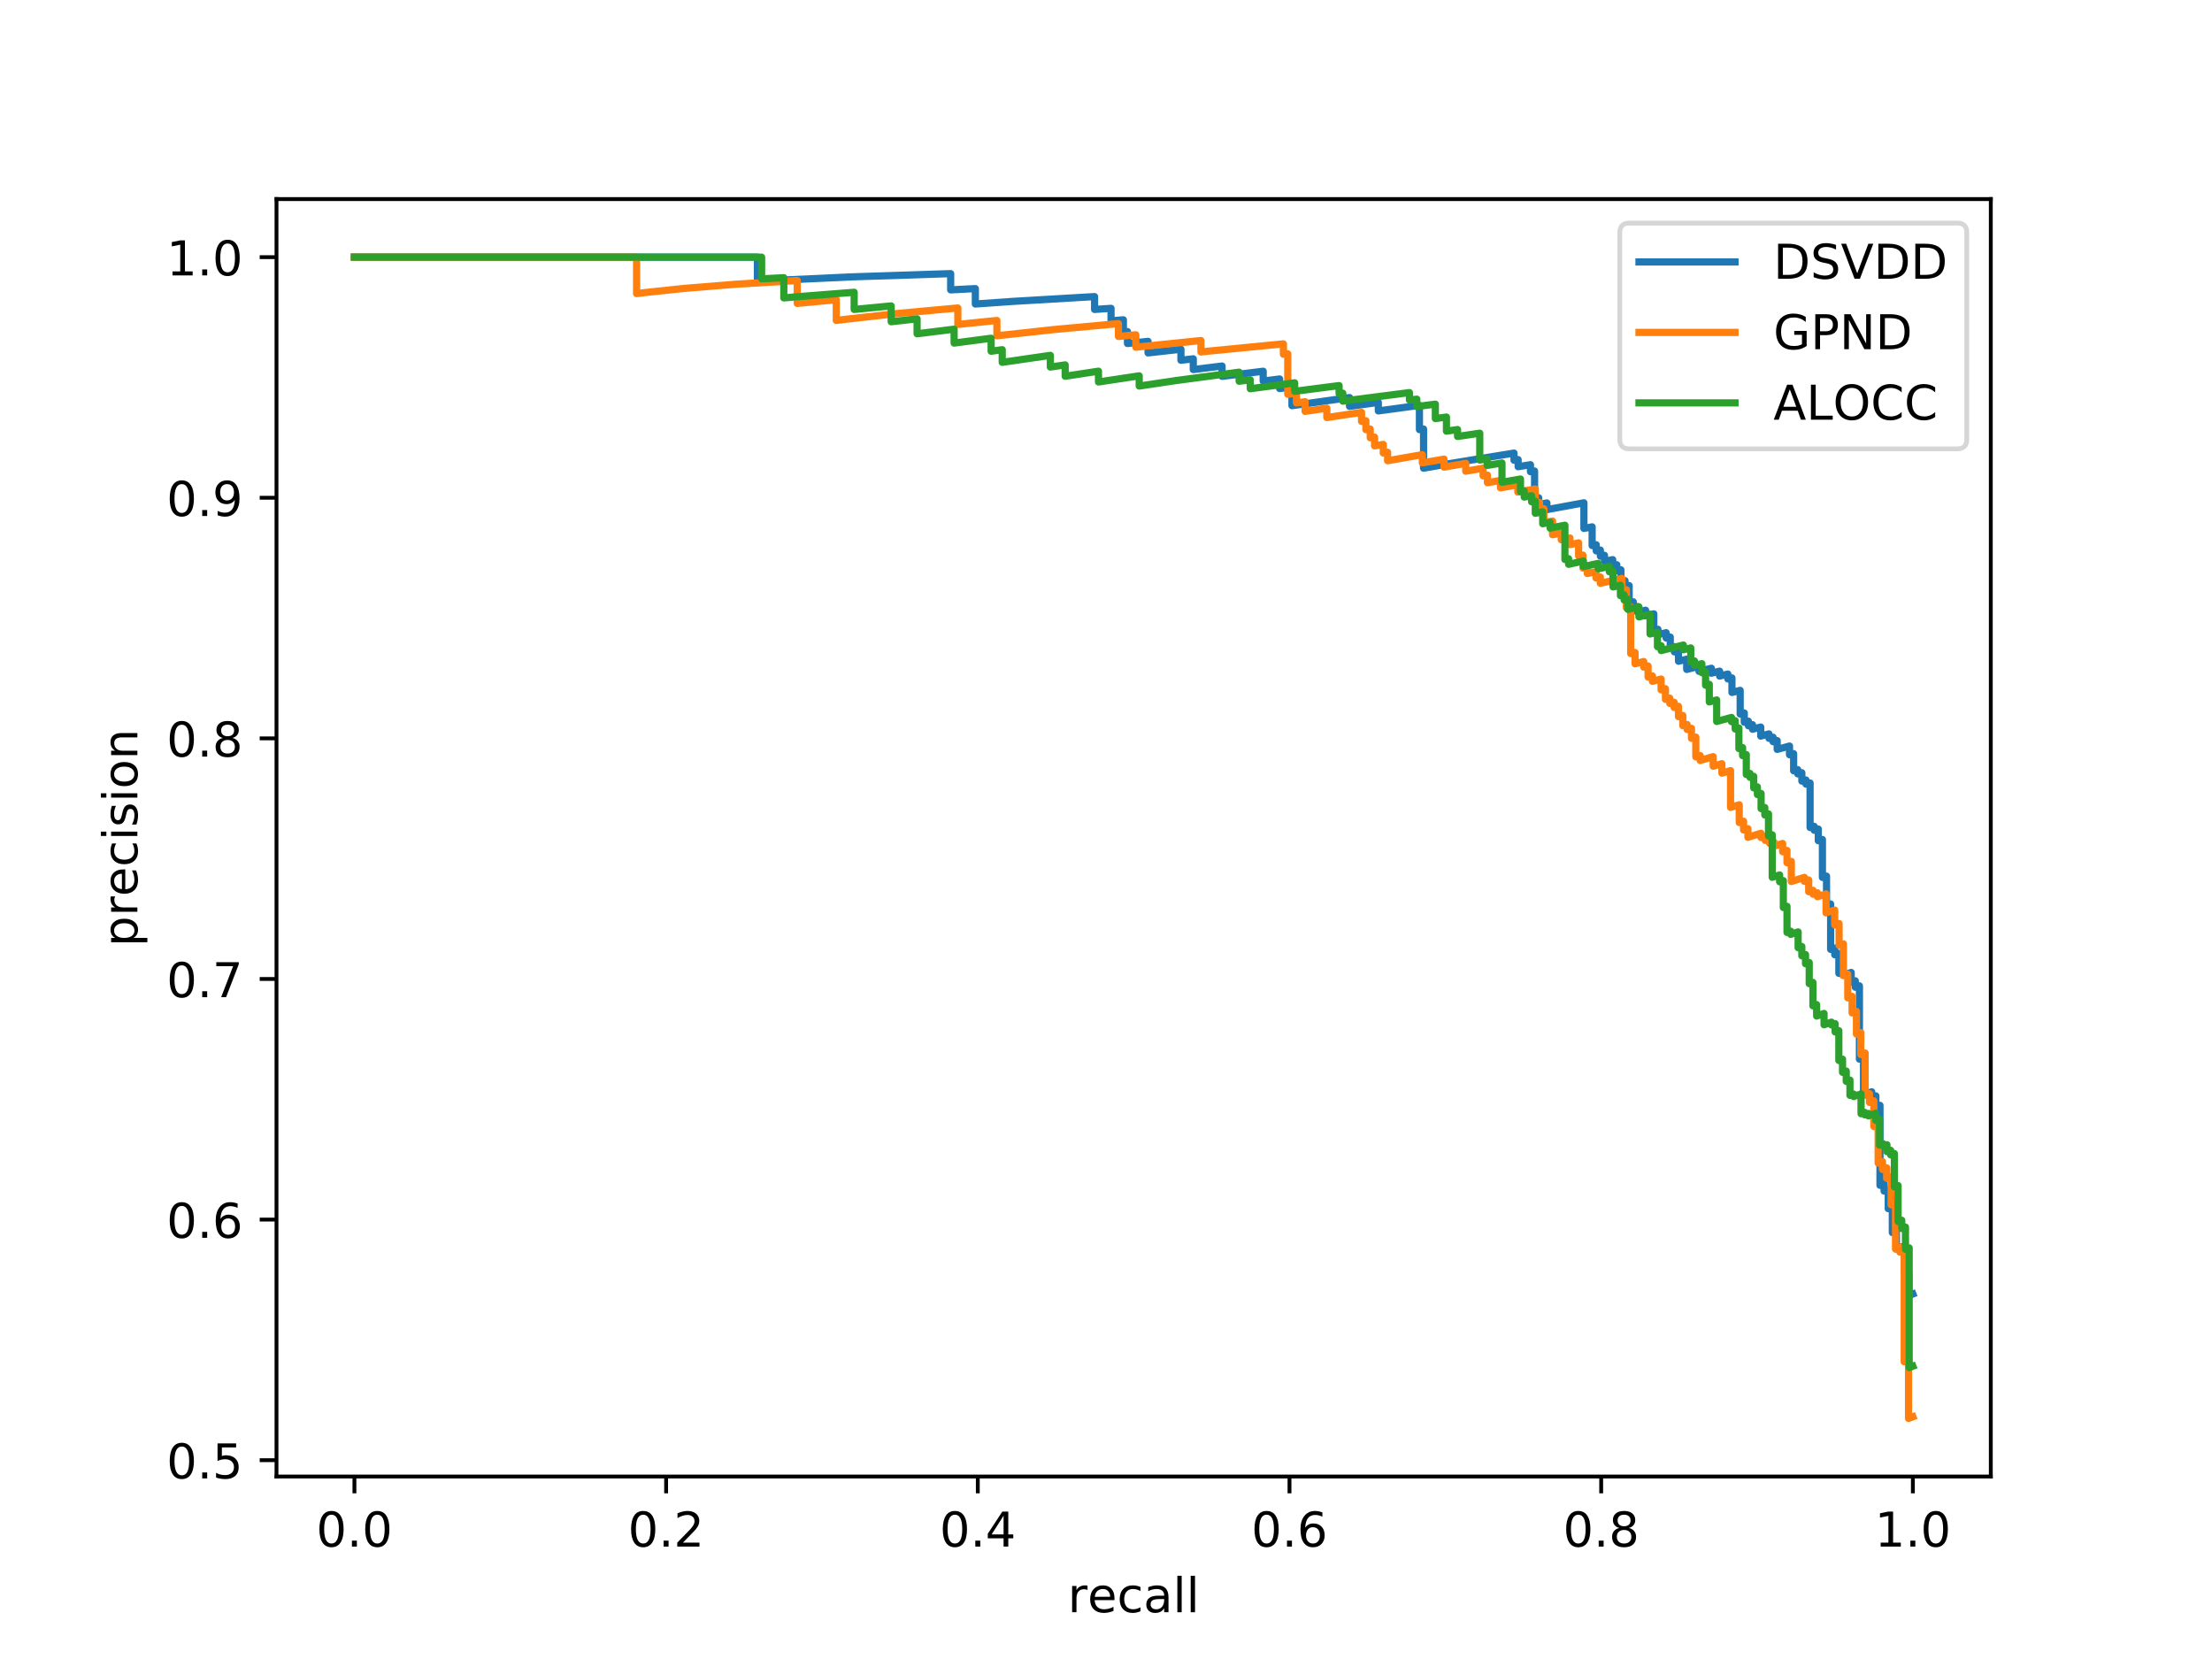 <?xml version="1.0" encoding="utf-8" standalone="no"?>
<!DOCTYPE svg PUBLIC "-//W3C//DTD SVG 1.1//EN"
  "http://www.w3.org/Graphics/SVG/1.1/DTD/svg11.dtd">
<!-- Created with matplotlib (http://matplotlib.org/) -->
<svg height="345.6pt" version="1.1" viewBox="0 0 460.8 345.6" width="460.8pt" xmlns="http://www.w3.org/2000/svg" xmlns:xlink="http://www.w3.org/1999/xlink">
 <defs>
  <style type="text/css">
*{stroke-linecap:butt;stroke-linejoin:round;}
  </style>
 </defs>
 <g id="figure_1">
  <g id="patch_1">
   <path d="M 0 345.6 
L 460.8 345.6 
L 460.8 0 
L 0 0 
z
" style="fill:#ffffff;"/>
  </g>
  <g id="axes_1">
   <g id="patch_2">
    <path d="M 57.6 307.584 
L 414.72 307.584 
L 414.72 41.472 
L 57.6 41.472 
z
" style="fill:#ffffff;"/>
   </g>
   <g id="matplotlib.axis_1">
    <g id="xtick_1">
     <g id="line2d_1">
      <defs>
       <path d="M 0 0 
L 0 3.5 
" id="m840fdf2d9c" style="stroke:#000000;stroke-width:0.8;"/>
      </defs>
      <g>
       <use style="stroke:#000000;stroke-width:0.8;" x="73.833" xlink:href="#m840fdf2d9c" y="307.584"/>
      </g>
     </g>
     <g id="text_1">
      <!-- 0.0 -->
      <defs>
       <path d="M 31.781 66.406 
Q 24.172 66.406 20.328 58.906 
Q 16.5 51.422 16.5 36.375 
Q 16.5 21.391 20.328 13.891 
Q 24.172 6.391 31.781 6.391 
Q 39.453 6.391 43.281 13.891 
Q 47.125 21.391 47.125 36.375 
Q 47.125 51.422 43.281 58.906 
Q 39.453 66.406 31.781 66.406 
z
M 31.781 74.219 
Q 44.047 74.219 50.516 64.516 
Q 56.984 54.828 56.984 36.375 
Q 56.984 17.969 50.516 8.266 
Q 44.047 -1.422 31.781 -1.422 
Q 19.531 -1.422 13.062 8.266 
Q 6.594 17.969 6.594 36.375 
Q 6.594 54.828 13.062 64.516 
Q 19.531 74.219 31.781 74.219 
z
" id="DejaVuSans-30"/>
       <path d="M 10.688 12.406 
L 21 12.406 
L 21 0 
L 10.688 0 
z
" id="DejaVuSans-2e"/>
      </defs>
      <g transform="translate(65.881 322.182)scale(0.1 -0.1)">
       <use xlink:href="#DejaVuSans-30"/>
       <use x="63.623" xlink:href="#DejaVuSans-2e"/>
       <use x="95.41" xlink:href="#DejaVuSans-30"/>
      </g>
     </g>
    </g>
    <g id="xtick_2">
     <g id="line2d_2">
      <g>
       <use style="stroke:#000000;stroke-width:0.8;" x="138.764" xlink:href="#m840fdf2d9c" y="307.584"/>
      </g>
     </g>
     <g id="text_2">
      <!-- 0.2 -->
      <defs>
       <path d="M 19.188 8.297 
L 53.609 8.297 
L 53.609 0 
L 7.328 0 
L 7.328 8.297 
Q 12.938 14.109 22.625 23.891 
Q 32.328 33.688 34.812 36.531 
Q 39.547 41.844 41.422 45.531 
Q 43.312 49.219 43.312 52.781 
Q 43.312 58.594 39.234 62.25 
Q 35.156 65.922 28.609 65.922 
Q 23.969 65.922 18.812 64.312 
Q 13.672 62.703 7.812 59.422 
L 7.812 69.391 
Q 13.766 71.781 18.938 73 
Q 24.125 74.219 28.422 74.219 
Q 39.75 74.219 46.484 68.547 
Q 53.219 62.891 53.219 53.422 
Q 53.219 48.922 51.531 44.891 
Q 49.859 40.875 45.406 35.406 
Q 44.188 33.984 37.641 27.219 
Q 31.109 20.453 19.188 8.297 
z
" id="DejaVuSans-32"/>
      </defs>
      <g transform="translate(130.812 322.182)scale(0.1 -0.1)">
       <use xlink:href="#DejaVuSans-30"/>
       <use x="63.623" xlink:href="#DejaVuSans-2e"/>
       <use x="95.41" xlink:href="#DejaVuSans-32"/>
      </g>
     </g>
    </g>
    <g id="xtick_3">
     <g id="line2d_3">
      <g>
       <use style="stroke:#000000;stroke-width:0.8;" x="203.695" xlink:href="#m840fdf2d9c" y="307.584"/>
      </g>
     </g>
     <g id="text_3">
      <!-- 0.4 -->
      <defs>
       <path d="M 37.797 64.312 
L 12.891 25.391 
L 37.797 25.391 
z
M 35.203 72.906 
L 47.609 72.906 
L 47.609 25.391 
L 58.016 25.391 
L 58.016 17.188 
L 47.609 17.188 
L 47.609 0 
L 37.797 0 
L 37.797 17.188 
L 4.891 17.188 
L 4.891 26.703 
z
" id="DejaVuSans-34"/>
      </defs>
      <g transform="translate(195.743 322.182)scale(0.1 -0.1)">
       <use xlink:href="#DejaVuSans-30"/>
       <use x="63.623" xlink:href="#DejaVuSans-2e"/>
       <use x="95.41" xlink:href="#DejaVuSans-34"/>
      </g>
     </g>
    </g>
    <g id="xtick_4">
     <g id="line2d_4">
      <g>
       <use style="stroke:#000000;stroke-width:0.8;" x="268.625" xlink:href="#m840fdf2d9c" y="307.584"/>
      </g>
     </g>
     <g id="text_4">
      <!-- 0.6 -->
      <defs>
       <path d="M 33.016 40.375 
Q 26.375 40.375 22.484 35.828 
Q 18.609 31.297 18.609 23.391 
Q 18.609 15.531 22.484 10.953 
Q 26.375 6.391 33.016 6.391 
Q 39.656 6.391 43.531 10.953 
Q 47.406 15.531 47.406 23.391 
Q 47.406 31.297 43.531 35.828 
Q 39.656 40.375 33.016 40.375 
z
M 52.594 71.297 
L 52.594 62.312 
Q 48.875 64.062 45.094 64.984 
Q 41.312 65.922 37.594 65.922 
Q 27.828 65.922 22.672 59.328 
Q 17.531 52.734 16.797 39.406 
Q 19.672 43.656 24.016 45.922 
Q 28.375 48.188 33.594 48.188 
Q 44.578 48.188 50.953 41.516 
Q 57.328 34.859 57.328 23.391 
Q 57.328 12.156 50.688 5.359 
Q 44.047 -1.422 33.016 -1.422 
Q 20.359 -1.422 13.672 8.266 
Q 6.984 17.969 6.984 36.375 
Q 6.984 53.656 15.188 63.938 
Q 23.391 74.219 37.203 74.219 
Q 40.922 74.219 44.703 73.484 
Q 48.484 72.75 52.594 71.297 
z
" id="DejaVuSans-36"/>
      </defs>
      <g transform="translate(260.674 322.182)scale(0.1 -0.1)">
       <use xlink:href="#DejaVuSans-30"/>
       <use x="63.623" xlink:href="#DejaVuSans-2e"/>
       <use x="95.41" xlink:href="#DejaVuSans-36"/>
      </g>
     </g>
    </g>
    <g id="xtick_5">
     <g id="line2d_5">
      <g>
       <use style="stroke:#000000;stroke-width:0.8;" x="333.556" xlink:href="#m840fdf2d9c" y="307.584"/>
      </g>
     </g>
     <g id="text_5">
      <!-- 0.8 -->
      <defs>
       <path d="M 31.781 34.625 
Q 24.75 34.625 20.719 30.859 
Q 16.703 27.094 16.703 20.516 
Q 16.703 13.922 20.719 10.156 
Q 24.75 6.391 31.781 6.391 
Q 38.812 6.391 42.859 10.172 
Q 46.922 13.969 46.922 20.516 
Q 46.922 27.094 42.891 30.859 
Q 38.875 34.625 31.781 34.625 
z
M 21.922 38.812 
Q 15.578 40.375 12.031 44.719 
Q 8.5 49.078 8.5 55.328 
Q 8.5 64.062 14.719 69.141 
Q 20.953 74.219 31.781 74.219 
Q 42.672 74.219 48.875 69.141 
Q 55.078 64.062 55.078 55.328 
Q 55.078 49.078 51.531 44.719 
Q 48 40.375 41.703 38.812 
Q 48.828 37.156 52.797 32.312 
Q 56.781 27.484 56.781 20.516 
Q 56.781 9.906 50.312 4.234 
Q 43.844 -1.422 31.781 -1.422 
Q 19.734 -1.422 13.25 4.234 
Q 6.781 9.906 6.781 20.516 
Q 6.781 27.484 10.781 32.312 
Q 14.797 37.156 21.922 38.812 
z
M 18.312 54.391 
Q 18.312 48.734 21.844 45.562 
Q 25.391 42.391 31.781 42.391 
Q 38.141 42.391 41.719 45.562 
Q 45.312 48.734 45.312 54.391 
Q 45.312 60.062 41.719 63.234 
Q 38.141 66.406 31.781 66.406 
Q 25.391 66.406 21.844 63.234 
Q 18.312 60.062 18.312 54.391 
z
" id="DejaVuSans-38"/>
      </defs>
      <g transform="translate(325.605 322.182)scale(0.1 -0.1)">
       <use xlink:href="#DejaVuSans-30"/>
       <use x="63.623" xlink:href="#DejaVuSans-2e"/>
       <use x="95.41" xlink:href="#DejaVuSans-38"/>
      </g>
     </g>
    </g>
    <g id="xtick_6">
     <g id="line2d_6">
      <g>
       <use style="stroke:#000000;stroke-width:0.8;" x="398.487" xlink:href="#m840fdf2d9c" y="307.584"/>
      </g>
     </g>
     <g id="text_6">
      <!-- 1.0 -->
      <defs>
       <path d="M 12.406 8.297 
L 28.516 8.297 
L 28.516 63.922 
L 10.984 60.406 
L 10.984 69.391 
L 28.422 72.906 
L 38.281 72.906 
L 38.281 8.297 
L 54.391 8.297 
L 54.391 0 
L 12.406 0 
z
" id="DejaVuSans-31"/>
      </defs>
      <g transform="translate(390.536 322.182)scale(0.1 -0.1)">
       <use xlink:href="#DejaVuSans-31"/>
       <use x="63.623" xlink:href="#DejaVuSans-2e"/>
       <use x="95.41" xlink:href="#DejaVuSans-30"/>
      </g>
     </g>
    </g>
    <g id="text_7">
     <!-- recall -->
     <defs>
      <path d="M 41.109 46.297 
Q 39.594 47.172 37.812 47.578 
Q 36.031 48 33.891 48 
Q 26.266 48 22.188 43.047 
Q 18.109 38.094 18.109 28.812 
L 18.109 0 
L 9.078 0 
L 9.078 54.688 
L 18.109 54.688 
L 18.109 46.188 
Q 20.953 51.172 25.484 53.578 
Q 30.031 56 36.531 56 
Q 37.453 56 38.578 55.875 
Q 39.703 55.766 41.062 55.516 
z
" id="DejaVuSans-72"/>
      <path d="M 56.203 29.594 
L 56.203 25.203 
L 14.891 25.203 
Q 15.484 15.922 20.484 11.062 
Q 25.484 6.203 34.422 6.203 
Q 39.594 6.203 44.453 7.469 
Q 49.312 8.734 54.109 11.281 
L 54.109 2.781 
Q 49.266 0.734 44.188 -0.344 
Q 39.109 -1.422 33.891 -1.422 
Q 20.797 -1.422 13.156 6.188 
Q 5.516 13.812 5.516 26.812 
Q 5.516 40.234 12.766 48.109 
Q 20.016 56 32.328 56 
Q 43.359 56 49.781 48.891 
Q 56.203 41.797 56.203 29.594 
z
M 47.219 32.234 
Q 47.125 39.594 43.094 43.984 
Q 39.062 48.391 32.422 48.391 
Q 24.906 48.391 20.391 44.141 
Q 15.875 39.891 15.188 32.172 
z
" id="DejaVuSans-65"/>
      <path d="M 48.781 52.594 
L 48.781 44.188 
Q 44.969 46.297 41.141 47.344 
Q 37.312 48.391 33.406 48.391 
Q 24.656 48.391 19.812 42.844 
Q 14.984 37.312 14.984 27.297 
Q 14.984 17.281 19.812 11.734 
Q 24.656 6.203 33.406 6.203 
Q 37.312 6.203 41.141 7.25 
Q 44.969 8.297 48.781 10.406 
L 48.781 2.094 
Q 45.016 0.344 40.984 -0.531 
Q 36.969 -1.422 32.422 -1.422 
Q 20.062 -1.422 12.781 6.344 
Q 5.516 14.109 5.516 27.297 
Q 5.516 40.672 12.859 48.328 
Q 20.219 56 33.016 56 
Q 37.156 56 41.109 55.141 
Q 45.062 54.297 48.781 52.594 
z
" id="DejaVuSans-63"/>
      <path d="M 34.281 27.484 
Q 23.391 27.484 19.188 25 
Q 14.984 22.516 14.984 16.5 
Q 14.984 11.719 18.141 8.906 
Q 21.297 6.109 26.703 6.109 
Q 34.188 6.109 38.703 11.406 
Q 43.219 16.703 43.219 25.484 
L 43.219 27.484 
z
M 52.203 31.203 
L 52.203 0 
L 43.219 0 
L 43.219 8.297 
Q 40.141 3.328 35.547 0.953 
Q 30.953 -1.422 24.312 -1.422 
Q 15.922 -1.422 10.953 3.297 
Q 6 8.016 6 15.922 
Q 6 25.141 12.172 29.828 
Q 18.359 34.516 30.609 34.516 
L 43.219 34.516 
L 43.219 35.406 
Q 43.219 41.609 39.141 45 
Q 35.062 48.391 27.688 48.391 
Q 23 48.391 18.547 47.266 
Q 14.109 46.141 10.016 43.891 
L 10.016 52.203 
Q 14.938 54.109 19.578 55.047 
Q 24.219 56 28.609 56 
Q 40.484 56 46.344 49.844 
Q 52.203 43.703 52.203 31.203 
z
" id="DejaVuSans-61"/>
      <path d="M 9.422 75.984 
L 18.406 75.984 
L 18.406 0 
L 9.422 0 
z
" id="DejaVuSans-6c"/>
     </defs>
     <g transform="translate(222.438 335.861)scale(0.1 -0.1)">
      <use xlink:href="#DejaVuSans-72"/>
      <use x="41.082" xlink:href="#DejaVuSans-65"/>
      <use x="102.605" xlink:href="#DejaVuSans-63"/>
      <use x="157.586" xlink:href="#DejaVuSans-61"/>
      <use x="218.865" xlink:href="#DejaVuSans-6c"/>
      <use x="246.648" xlink:href="#DejaVuSans-6c"/>
     </g>
    </g>
   </g>
   <g id="matplotlib.axis_2">
    <g id="ytick_1">
     <g id="line2d_7">
      <defs>
       <path d="M 0 0 
L -3.5 0 
" id="m619a54e05e" style="stroke:#000000;stroke-width:0.8;"/>
      </defs>
      <g>
       <use style="stroke:#000000;stroke-width:0.8;" x="57.6" xlink:href="#m619a54e05e" y="304.18"/>
      </g>
     </g>
     <g id="text_8">
      <!-- 0.5 -->
      <defs>
       <path d="M 10.797 72.906 
L 49.516 72.906 
L 49.516 64.594 
L 19.828 64.594 
L 19.828 46.734 
Q 21.969 47.469 24.109 47.828 
Q 26.266 48.188 28.422 48.188 
Q 40.625 48.188 47.75 41.5 
Q 54.891 34.812 54.891 23.391 
Q 54.891 11.625 47.562 5.094 
Q 40.234 -1.422 26.906 -1.422 
Q 22.312 -1.422 17.547 -0.641 
Q 12.797 0.141 7.719 1.703 
L 7.719 11.625 
Q 12.109 9.234 16.797 8.062 
Q 21.484 6.891 26.703 6.891 
Q 35.156 6.891 40.078 11.328 
Q 45.016 15.766 45.016 23.391 
Q 45.016 31 40.078 35.438 
Q 35.156 39.891 26.703 39.891 
Q 22.75 39.891 18.812 39.016 
Q 14.891 38.141 10.797 36.281 
z
" id="DejaVuSans-35"/>
      </defs>
      <g transform="translate(34.697 307.979)scale(0.1 -0.1)">
       <use xlink:href="#DejaVuSans-30"/>
       <use x="63.623" xlink:href="#DejaVuSans-2e"/>
       <use x="95.41" xlink:href="#DejaVuSans-35"/>
      </g>
     </g>
    </g>
    <g id="ytick_2">
     <g id="line2d_8">
      <g>
       <use style="stroke:#000000;stroke-width:0.8;" x="57.6" xlink:href="#m619a54e05e" y="254.057"/>
      </g>
     </g>
     <g id="text_9">
      <!-- 0.6 -->
      <g transform="translate(34.697 257.857)scale(0.1 -0.1)">
       <use xlink:href="#DejaVuSans-30"/>
       <use x="63.623" xlink:href="#DejaVuSans-2e"/>
       <use x="95.41" xlink:href="#DejaVuSans-36"/>
      </g>
     </g>
    </g>
    <g id="ytick_3">
     <g id="line2d_9">
      <g>
       <use style="stroke:#000000;stroke-width:0.8;" x="57.6" xlink:href="#m619a54e05e" y="203.935"/>
      </g>
     </g>
     <g id="text_10">
      <!-- 0.7 -->
      <defs>
       <path d="M 8.203 72.906 
L 55.078 72.906 
L 55.078 68.703 
L 28.609 0 
L 18.312 0 
L 43.219 64.594 
L 8.203 64.594 
z
" id="DejaVuSans-37"/>
      </defs>
      <g transform="translate(34.697 207.734)scale(0.1 -0.1)">
       <use xlink:href="#DejaVuSans-30"/>
       <use x="63.623" xlink:href="#DejaVuSans-2e"/>
       <use x="95.41" xlink:href="#DejaVuSans-37"/>
      </g>
     </g>
    </g>
    <g id="ytick_4">
     <g id="line2d_10">
      <g>
       <use style="stroke:#000000;stroke-width:0.8;" x="57.6" xlink:href="#m619a54e05e" y="153.813"/>
      </g>
     </g>
     <g id="text_11">
      <!-- 0.8 -->
      <g transform="translate(34.697 157.612)scale(0.1 -0.1)">
       <use xlink:href="#DejaVuSans-30"/>
       <use x="63.623" xlink:href="#DejaVuSans-2e"/>
       <use x="95.41" xlink:href="#DejaVuSans-38"/>
      </g>
     </g>
    </g>
    <g id="ytick_5">
     <g id="line2d_11">
      <g>
       <use style="stroke:#000000;stroke-width:0.8;" x="57.6" xlink:href="#m619a54e05e" y="103.69"/>
      </g>
     </g>
     <g id="text_12">
      <!-- 0.9 -->
      <defs>
       <path d="M 10.984 1.516 
L 10.984 10.5 
Q 14.703 8.734 18.5 7.812 
Q 22.312 6.891 25.984 6.891 
Q 35.75 6.891 40.891 13.453 
Q 46.047 20.016 46.781 33.406 
Q 43.953 29.203 39.594 26.953 
Q 35.25 24.703 29.984 24.703 
Q 19.047 24.703 12.672 31.312 
Q 6.297 37.938 6.297 49.422 
Q 6.297 60.641 12.938 67.422 
Q 19.578 74.219 30.609 74.219 
Q 43.266 74.219 49.922 64.516 
Q 56.594 54.828 56.594 36.375 
Q 56.594 19.141 48.406 8.859 
Q 40.234 -1.422 26.422 -1.422 
Q 22.703 -1.422 18.891 -0.688 
Q 15.094 0.047 10.984 1.516 
z
M 30.609 32.422 
Q 37.25 32.422 41.125 36.953 
Q 45.016 41.5 45.016 49.422 
Q 45.016 57.281 41.125 61.844 
Q 37.25 66.406 30.609 66.406 
Q 23.969 66.406 20.094 61.844 
Q 16.219 57.281 16.219 49.422 
Q 16.219 41.5 20.094 36.953 
Q 23.969 32.422 30.609 32.422 
z
" id="DejaVuSans-39"/>
      </defs>
      <g transform="translate(34.697 107.49)scale(0.1 -0.1)">
       <use xlink:href="#DejaVuSans-30"/>
       <use x="63.623" xlink:href="#DejaVuSans-2e"/>
       <use x="95.41" xlink:href="#DejaVuSans-39"/>
      </g>
     </g>
    </g>
    <g id="ytick_6">
     <g id="line2d_12">
      <g>
       <use style="stroke:#000000;stroke-width:0.8;" x="57.6" xlink:href="#m619a54e05e" y="53.568"/>
      </g>
     </g>
     <g id="text_13">
      <!-- 1.0 -->
      <g transform="translate(34.697 57.367)scale(0.1 -0.1)">
       <use xlink:href="#DejaVuSans-31"/>
       <use x="63.623" xlink:href="#DejaVuSans-2e"/>
       <use x="95.41" xlink:href="#DejaVuSans-30"/>
      </g>
     </g>
    </g>
    <g id="text_14">
     <!-- precision -->
     <defs>
      <path d="M 18.109 8.203 
L 18.109 -20.797 
L 9.078 -20.797 
L 9.078 54.688 
L 18.109 54.688 
L 18.109 46.391 
Q 20.953 51.266 25.266 53.625 
Q 29.594 56 35.594 56 
Q 45.562 56 51.781 48.094 
Q 58.016 40.188 58.016 27.297 
Q 58.016 14.406 51.781 6.484 
Q 45.562 -1.422 35.594 -1.422 
Q 29.594 -1.422 25.266 0.953 
Q 20.953 3.328 18.109 8.203 
z
M 48.688 27.297 
Q 48.688 37.203 44.609 42.844 
Q 40.531 48.484 33.406 48.484 
Q 26.266 48.484 22.188 42.844 
Q 18.109 37.203 18.109 27.297 
Q 18.109 17.391 22.188 11.75 
Q 26.266 6.109 33.406 6.109 
Q 40.531 6.109 44.609 11.75 
Q 48.688 17.391 48.688 27.297 
z
" id="DejaVuSans-70"/>
      <path d="M 9.422 54.688 
L 18.406 54.688 
L 18.406 0 
L 9.422 0 
z
M 9.422 75.984 
L 18.406 75.984 
L 18.406 64.594 
L 9.422 64.594 
z
" id="DejaVuSans-69"/>
      <path d="M 44.281 53.078 
L 44.281 44.578 
Q 40.484 46.531 36.375 47.5 
Q 32.281 48.484 27.875 48.484 
Q 21.188 48.484 17.844 46.438 
Q 14.5 44.391 14.5 40.281 
Q 14.5 37.156 16.891 35.375 
Q 19.281 33.594 26.516 31.984 
L 29.594 31.297 
Q 39.156 29.25 43.188 25.516 
Q 47.219 21.781 47.219 15.094 
Q 47.219 7.469 41.188 3.016 
Q 35.156 -1.422 24.609 -1.422 
Q 20.219 -1.422 15.453 -0.562 
Q 10.688 0.297 5.422 2 
L 5.422 11.281 
Q 10.406 8.688 15.234 7.391 
Q 20.062 6.109 24.812 6.109 
Q 31.156 6.109 34.562 8.281 
Q 37.984 10.453 37.984 14.406 
Q 37.984 18.062 35.516 20.016 
Q 33.062 21.969 24.703 23.781 
L 21.578 24.516 
Q 13.234 26.266 9.516 29.906 
Q 5.812 33.547 5.812 39.891 
Q 5.812 47.609 11.281 51.797 
Q 16.75 56 26.812 56 
Q 31.781 56 36.172 55.266 
Q 40.578 54.547 44.281 53.078 
z
" id="DejaVuSans-73"/>
      <path d="M 30.609 48.391 
Q 23.391 48.391 19.188 42.75 
Q 14.984 37.109 14.984 27.297 
Q 14.984 17.484 19.156 11.844 
Q 23.344 6.203 30.609 6.203 
Q 37.797 6.203 41.984 11.859 
Q 46.188 17.531 46.188 27.297 
Q 46.188 37.016 41.984 42.703 
Q 37.797 48.391 30.609 48.391 
z
M 30.609 56 
Q 42.328 56 49.016 48.375 
Q 55.719 40.766 55.719 27.297 
Q 55.719 13.875 49.016 6.219 
Q 42.328 -1.422 30.609 -1.422 
Q 18.844 -1.422 12.172 6.219 
Q 5.516 13.875 5.516 27.297 
Q 5.516 40.766 12.172 48.375 
Q 18.844 56 30.609 56 
z
" id="DejaVuSans-6f"/>
      <path d="M 54.891 33.016 
L 54.891 0 
L 45.906 0 
L 45.906 32.719 
Q 45.906 40.484 42.875 44.328 
Q 39.844 48.188 33.797 48.188 
Q 26.516 48.188 22.312 43.547 
Q 18.109 38.922 18.109 30.906 
L 18.109 0 
L 9.078 0 
L 9.078 54.688 
L 18.109 54.688 
L 18.109 46.188 
Q 21.344 51.125 25.703 53.562 
Q 30.078 56 35.797 56 
Q 45.219 56 50.047 50.172 
Q 54.891 44.344 54.891 33.016 
z
" id="DejaVuSans-6e"/>
     </defs>
     <g transform="translate(28.617 197.193)rotate(-90)scale(0.1 -0.1)">
      <use xlink:href="#DejaVuSans-70"/>
      <use x="63.477" xlink:href="#DejaVuSans-72"/>
      <use x="104.559" xlink:href="#DejaVuSans-65"/>
      <use x="166.082" xlink:href="#DejaVuSans-63"/>
      <use x="221.062" xlink:href="#DejaVuSans-69"/>
      <use x="248.846" xlink:href="#DejaVuSans-73"/>
      <use x="300.945" xlink:href="#DejaVuSans-69"/>
      <use x="328.729" xlink:href="#DejaVuSans-6f"/>
      <use x="389.91" xlink:href="#DejaVuSans-6e"/>
     </g>
    </g>
   </g>
   <g id="line2d_13">
    <path clip-path="url(#p96edba9d3c)" d="M 398.487 269.561 
L 397.631 269.885 
L 397.631 265.094 
L 396.774 265.417 
L 396.774 259.54 
L 395.061 260.185 
L 395.061 256.444 
L 394.204 256.767 
L 394.204 251.462 
L 393.348 251.783 
L 393.348 247.802 
L 392.491 248.122 
L 392.491 246.601 
L 391.634 246.921 
L 391.634 230.265 
L 390.778 230.573 
L 390.778 228.29 
L 389.921 228.598 
L 389.921 227.444 
L 388.208 228.061 
L 388.208 220.339 
L 387.351 220.642 
L 387.351 205.367 
L 386.495 205.657 
L 386.495 204.319 
L 385.638 204.608 
L 385.638 202.58 
L 383.925 203.158 
L 383.925 202.475 
L 383.068 202.765 
L 383.068 198.607 
L 382.212 198.893 
L 382.212 197.484 
L 381.355 197.769 
L 381.355 188.316 
L 380.498 188.591 
L 380.498 182.513 
L 379.642 182.782 
L 379.642 174.883 
L 378.785 175.141 
L 378.785 172.702 
L 377.929 172.958 
L 377.929 172.137 
L 377.072 172.393 
L 377.072 163.107 
L 376.215 163.349 
L 376.215 162.481 
L 375.359 162.723 
L 375.359 160.973 
L 374.502 161.213 
L 374.502 160.331 
L 373.646 160.571 
L 373.646 156.995 
L 372.789 157.23 
L 372.789 155.415 
L 370.219 156.117 
L 370.219 154.276 
L 369.363 154.509 
L 369.363 153.58 
L 368.506 153.813 
L 368.506 152.878 
L 366.793 153.343 
L 366.793 151.454 
L 365.08 151.917 
L 365.08 150.962 
L 364.223 151.193 
L 364.223 150.233 
L 363.366 150.463 
L 363.366 148.524 
L 362.51 148.752 
L 362.51 143.813 
L 360.797 144.254 
L 360.797 141.22 
L 359.94 141.437 
L 359.94 140.414 
L 358.227 140.846 
L 358.227 139.813 
L 356.513 140.246 
L 356.513 139.204 
L 353.944 139.855 
L 353.944 138.801 
L 351.374 139.455 
L 351.374 137.32 
L 349.661 137.753 
L 349.661 135.586 
L 348.804 135.8 
L 348.804 134.706 
L 347.947 134.918 
L 347.947 132.709 
L 347.091 132.917 
L 347.091 131.801 
L 345.378 132.217 
L 345.378 131.091 
L 344.521 131.298 
L 344.521 127.873 
L 342.808 128.276 
L 342.808 127.117 
L 341.095 127.519 
L 341.095 126.348 
L 340.238 126.548 
L 340.238 125.369 
L 339.381 125.567 
L 339.381 121.98 
L 338.525 122.171 
L 338.525 120.959 
L 337.668 121.149 
L 337.668 118.699 
L 336.811 118.883 
L 336.811 117.645 
L 335.955 117.827 
L 335.955 116.579 
L 334.242 116.941 
L 334.242 115.679 
L 333.385 115.859 
L 333.385 114.587 
L 332.528 114.764 
L 332.528 113.481 
L 331.672 113.656 
L 331.672 109.752 
L 329.959 110.086 
L 329.959 104.744 
L 322.249 106.166 
L 322.249 104.777 
L 320.536 105.096 
L 320.536 103.69 
L 319.679 103.847 
L 319.679 98.121 
L 318.823 98.263 
L 318.823 96.805 
L 316.253 97.223 
L 316.253 95.742 
L 315.396 95.879 
L 315.396 94.384 
L 301.691 96.628 
L 296.551 97.535 
L 296.551 89.37 
L 295.694 89.498 
L 295.694 84.44 
L 287.128 85.601 
L 287.128 83.831 
L 281.132 84.652 
L 281.132 82.822 
L 269.139 84.508 
L 269.139 80.605 
L 266.57 80.946 
L 266.57 78.946 
L 263.143 79.382 
L 263.143 77.333 
L 254.577 78.403 
L 254.577 76.248 
L 248.581 76.99 
L 248.581 74.746 
L 246.011 75.049 
L 246.011 72.754 
L 239.158 73.517 
L 239.158 71.111 
L 234.875 71.561 
L 234.875 69.07 
L 234.018 69.15 
L 234.018 66.621 
L 231.449 66.828 
L 231.449 64.232 
L 228.022 64.464 
L 228.022 61.785 
L 210.89 62.793 
L 203.181 63.332 
L 203.181 60.12 
L 198.041 60.387 
L 198.041 57.001 
L 177.482 57.676 
L 162.063 58.387 
L 157.78 58.631 
L 157.78 53.568 
L 73.833 53.568 
L 73.833 53.568 
" style="fill:none;stroke:#1f77b4;stroke-linecap:square;stroke-width:1.5;"/>
   </g>
   <g id="line2d_14">
    <path clip-path="url(#p96edba9d3c)" d="M 398.487 295.139 
L 397.583 295.488 
L 397.583 283.327 
L 396.679 283.675 
L 396.679 260.488 
L 395.774 260.828 
L 395.774 259.857 
L 394.87 260.198 
L 394.87 250.63 
L 393.966 250.968 
L 393.966 245.135 
L 393.061 245.47 
L 393.061 243.292 
L 392.157 243.626 
L 392.157 241.971 
L 391.253 242.306 
L 391.253 234.337 
L 390.348 234.667 
L 390.348 229.322 
L 389.444 229.648 
L 389.444 227.825 
L 388.54 228.151 
L 388.54 219.357 
L 387.635 219.677 
L 387.635 215.095 
L 386.731 215.411 
L 386.731 210.698 
L 385.827 211.01 
L 385.827 207.558 
L 384.922 207.868 
L 384.922 202.912 
L 384.018 203.218 
L 384.018 196.626 
L 383.114 196.924 
L 383.114 192.385 
L 382.209 192.679 
L 382.209 189.584 
L 380.401 190.168 
L 380.401 186.213 
L 378.592 186.791 
L 378.592 185.987 
L 377.688 186.277 
L 377.688 185.469 
L 376.783 185.759 
L 376.783 183.309 
L 375.879 183.597 
L 375.879 182.772 
L 373.166 183.639 
L 373.166 179.441 
L 372.262 179.726 
L 372.262 177.157 
L 371.357 177.44 
L 371.357 175.705 
L 369.549 176.269 
L 369.549 175.393 
L 368.644 175.676 
L 368.644 174.794 
L 367.74 175.077 
L 367.74 174.19 
L 366.836 174.472 
L 366.836 173.579 
L 364.123 174.43 
L 364.123 172.623 
L 363.218 172.907 
L 363.218 171.08 
L 362.314 171.362 
L 362.314 167.648 
L 360.505 168.203 
L 360.505 160.529 
L 358.697 161.062 
L 358.697 159.089 
L 356.888 159.62 
L 356.888 157.619 
L 354.175 158.416 
L 354.175 157.402 
L 353.271 157.668 
L 353.271 153.553 
L 352.366 153.813 
L 352.366 151.719 
L 351.462 151.976 
L 351.462 150.918 
L 350.558 151.175 
L 350.558 149.039 
L 349.653 149.292 
L 349.653 147.13 
L 348.749 147.38 
L 348.749 146.288 
L 347.845 146.537 
L 347.845 145.436 
L 346.94 145.685 
L 346.94 143.461 
L 346.036 143.706 
L 346.036 141.454 
L 344.227 141.938 
L 344.227 140.797 
L 343.323 141.039 
L 343.323 138.734 
L 342.419 138.972 
L 342.419 137.807 
L 340.61 138.282 
L 340.61 135.922 
L 339.706 136.156 
L 339.706 126.42 
L 338.801 126.633 
L 338.801 122.855 
L 337.897 123.059 
L 337.897 120.497 
L 333.375 121.505 
L 333.375 120.196 
L 332.471 120.398 
L 332.471 119.077 
L 330.663 119.478 
L 330.663 118.143 
L 329.758 118.341 
L 329.758 115.639 
L 328.854 115.832 
L 328.854 113.088 
L 327.045 113.463 
L 327.045 112.07 
L 325.237 112.442 
L 325.237 111.033 
L 323.428 111.401 
L 323.428 108.541 
L 321.619 108.898 
L 321.619 105.984 
L 320.715 106.155 
L 320.715 104.68 
L 319.811 104.848 
L 319.811 101.859 
L 316.193 102.509 
L 316.193 100.981 
L 312.576 101.631 
L 312.576 100.073 
L 309.863 100.558 
L 309.863 98.975 
L 308.959 99.134 
L 308.959 97.535 
L 305.341 98.161 
L 305.341 96.53 
L 300.82 97.311 
L 300.82 95.642 
L 296.298 96.424 
L 296.298 94.713 
L 289.063 95.979 
L 289.063 94.208 
L 288.159 94.365 
L 288.159 92.574 
L 286.35 92.88 
L 286.35 91.061 
L 285.446 91.209 
L 285.446 89.37 
L 284.542 89.512 
L 284.542 87.651 
L 283.637 87.788 
L 283.637 85.905 
L 276.403 86.983 
L 276.403 85.026 
L 271.881 85.698 
L 271.881 83.684 
L 270.072 83.945 
L 270.072 81.898 
L 268.264 82.147 
L 268.264 73.706 
L 267.359 73.797 
L 267.359 71.63 
L 251.986 73.128 
L 250.177 73.321 
L 250.177 70.937 
L 236.612 72.33 
L 236.612 69.736 
L 232.995 70.092 
L 232.995 67.414 
L 219.43 68.665 
L 207.674 69.948 
L 207.674 66.758 
L 199.535 67.588 
L 199.535 64.157 
L 186.874 65.315 
L 176.022 66.531 
L 174.213 66.758 
L 174.213 62.439 
L 166.074 63.207 
L 166.074 58.434 
L 153.414 59.2 
L 142.562 60.077 
L 134.423 60.939 
L 132.614 61.162 
L 132.614 53.568 
L 73.833 53.568 
L 73.833 53.568 
" style="fill:none;stroke:#ff7f0e;stroke-linecap:square;stroke-width:1.5;"/>
   </g>
   <g id="line2d_15">
    <path clip-path="url(#p96edba9d3c)" d="M 398.487 284.606 
L 397.716 284.902 
L 397.716 259.954 
L 396.945 260.244 
L 396.945 255.628 
L 396.174 255.916 
L 396.174 254.201 
L 395.403 254.489 
L 395.403 246.971 
L 394.632 247.256 
L 394.632 240.298 
L 393.86 240.58 
L 393.86 239.628 
L 393.089 239.911 
L 393.089 238.471 
L 392.318 238.753 
L 392.318 238.27 
L 391.547 238.552 
L 391.547 233.134 
L 390.776 233.414 
L 390.776 231.903 
L 389.233 232.464 
L 389.233 231.956 
L 388.462 232.238 
L 388.462 231.728 
L 387.691 232.01 
L 387.691 227.872 
L 386.149 228.432 
L 386.149 227.907 
L 385.378 228.188 
L 385.378 224.996 
L 384.607 225.276 
L 384.607 223.112 
L 383.835 223.39 
L 383.835 220.642 
L 383.064 220.92 
L 383.064 214.706 
L 382.293 214.979 
L 382.293 213.242 
L 381.522 213.515 
L 381.522 212.931 
L 379.98 213.478 
L 379.98 211.12 
L 378.437 211.666 
L 378.437 209.271 
L 377.666 209.543 
L 377.666 204.646 
L 376.895 204.914 
L 376.895 200.509 
L 376.124 200.774 
L 376.124 198.85 
L 375.353 199.114 
L 375.353 197.167 
L 374.582 197.429 
L 374.582 194.133 
L 373.039 194.653 
L 373.039 193.985 
L 372.268 194.246 
L 372.268 188.804 
L 371.497 189.059 
L 371.497 183.444 
L 370.726 183.693 
L 370.726 182.261 
L 369.184 182.759 
L 369.184 173.901 
L 368.412 174.141 
L 368.412 169.545 
L 367.641 169.779 
L 367.641 168.22 
L 366.87 168.453 
L 366.87 165.293 
L 366.099 165.522 
L 366.099 163.92 
L 365.328 164.147 
L 365.328 161.716 
L 364.557 161.941 
L 364.557 161.122 
L 363.785 161.347 
L 363.785 157.196 
L 363.014 157.416 
L 363.014 155.728 
L 362.243 155.946 
L 362.243 151.657 
L 361.472 151.868 
L 361.472 150.124 
L 360.701 150.333 
L 360.701 149.454 
L 357.616 150.295 
L 357.616 145.811 
L 356.074 146.222 
L 356.074 142.549 
L 355.303 142.75 
L 355.303 139.947 
L 354.532 140.143 
L 354.532 138.25 
L 352.989 138.638 
L 352.989 137.681 
L 352.218 137.875 
L 352.218 134.973 
L 350.676 135.353 
L 350.676 134.373 
L 346.049 135.522 
L 346.049 134.526 
L 345.278 134.718 
L 345.278 131.696 
L 343.736 132.073 
L 343.736 127.959 
L 341.422 128.506 
L 341.422 126.406 
L 339.109 126.948 
L 339.109 124.814 
L 338.337 124.992 
L 338.337 123.915 
L 337.566 124.092 
L 337.566 121.917 
L 336.024 122.264 
L 336.024 118.945 
L 335.253 119.113 
L 335.253 117.993 
L 332.939 118.493 
L 332.939 117.36 
L 329.855 118.03 
L 329.855 116.88 
L 326.77 117.554 
L 326.77 116.388 
L 325.999 116.556 
L 325.999 109.411 
L 322.914 110.024 
L 322.914 108.799 
L 321.372 109.105 
L 321.372 106.622 
L 319.83 106.92 
L 319.83 104.396 
L 319.059 104.54 
L 319.059 103.264 
L 317.516 103.548 
L 317.516 102.258 
L 316.745 102.398 
L 316.745 99.79 
L 312.89 100.466 
L 312.89 96.446 
L 309.805 96.957 
L 309.805 95.587 
L 308.263 95.84 
L 308.263 90.243 
L 303.636 90.926 
L 303.636 89.481 
L 301.322 89.82 
L 301.322 86.877 
L 299.009 87.196 
L 299.009 84.189 
L 295.153 84.69 
L 295.153 83.148 
L 293.611 83.344 
L 293.611 81.783 
L 279.73 83.571 
L 279.73 81.906 
L 278.959 82.006 
L 278.959 80.324 
L 269.705 81.517 
L 269.705 79.751 
L 260.451 80.979 
L 260.451 79.121 
L 258.138 79.425 
L 258.138 77.531 
L 245.028 79.272 
L 237.317 80.419 
L 237.317 78.292 
L 228.834 79.575 
L 228.834 77.323 
L 221.894 78.381 
L 221.894 76.011 
L 218.809 76.467 
L 218.809 74.026 
L 208.784 75.479 
L 208.784 72.846 
L 206.471 73.169 
L 206.471 70.463 
L 198.759 71.469 
L 198.759 68.575 
L 191.048 69.531 
L 191.048 66.42 
L 185.65 67.024 
L 185.65 63.728 
L 177.938 64.464 
L 177.938 60.885 
L 165.6 61.853 
L 163.286 62.063 
L 163.286 57.852 
L 158.659 58.084 
L 158.659 53.568 
L 73.833 53.568 
L 73.833 53.568 
" style="fill:none;stroke:#2ca02c;stroke-linecap:square;stroke-width:1.5;"/>
   </g>
   <g id="patch_3">
    <path d="M 57.6 307.584 
L 57.6 41.472 
" style="fill:none;stroke:#000000;stroke-linecap:square;stroke-linejoin:miter;stroke-width:0.8;"/>
   </g>
   <g id="patch_4">
    <path d="M 414.72 307.584 
L 414.72 41.472 
" style="fill:none;stroke:#000000;stroke-linecap:square;stroke-linejoin:miter;stroke-width:0.8;"/>
   </g>
   <g id="patch_5">
    <path d="M 57.6 307.584 
L 414.72 307.584 
" style="fill:none;stroke:#000000;stroke-linecap:square;stroke-linejoin:miter;stroke-width:0.8;"/>
   </g>
   <g id="patch_6">
    <path d="M 57.6 41.472 
L 414.72 41.472 
" style="fill:none;stroke:#000000;stroke-linecap:square;stroke-linejoin:miter;stroke-width:0.8;"/>
   </g>
   <g id="legend_1">
    <g id="patch_7">
     <path d="M 339.431 93.506 
L 407.72 93.506 
Q 409.72 93.506 409.72 91.506 
L 409.72 48.472 
Q 409.72 46.472 407.72 46.472 
L 339.431 46.472 
Q 337.431 46.472 337.431 48.472 
L 337.431 91.506 
Q 337.431 93.506 339.431 93.506 
z
" style="fill:#ffffff;opacity:0.8;stroke:#cccccc;stroke-linejoin:miter;"/>
    </g>
    <g id="line2d_16">
     <path d="M 341.431 54.57 
L 361.431 54.57 
" style="fill:none;stroke:#1f77b4;stroke-linecap:square;stroke-width:1.5;"/>
    </g>
    <g id="line2d_17"/>
    <g id="text_15">
     <!-- DSVDD -->
     <defs>
      <path d="M 19.672 64.797 
L 19.672 8.109 
L 31.594 8.109 
Q 46.688 8.109 53.688 14.938 
Q 60.688 21.781 60.688 36.531 
Q 60.688 51.172 53.688 57.984 
Q 46.688 64.797 31.594 64.797 
z
M 9.812 72.906 
L 30.078 72.906 
Q 51.266 72.906 61.172 64.094 
Q 71.094 55.281 71.094 36.531 
Q 71.094 17.672 61.125 8.828 
Q 51.172 0 30.078 0 
L 9.812 0 
z
" id="DejaVuSans-44"/>
      <path d="M 53.516 70.516 
L 53.516 60.891 
Q 47.906 63.578 42.922 64.891 
Q 37.938 66.219 33.297 66.219 
Q 25.25 66.219 20.875 63.094 
Q 16.5 59.969 16.5 54.203 
Q 16.5 49.359 19.406 46.891 
Q 22.312 44.438 30.422 42.922 
L 36.375 41.703 
Q 47.406 39.594 52.656 34.297 
Q 57.906 29 57.906 20.125 
Q 57.906 9.516 50.797 4.047 
Q 43.703 -1.422 29.984 -1.422 
Q 24.812 -1.422 18.969 -0.25 
Q 13.141 0.922 6.891 3.219 
L 6.891 13.375 
Q 12.891 10.016 18.656 8.297 
Q 24.422 6.594 29.984 6.594 
Q 38.422 6.594 43.016 9.906 
Q 47.609 13.234 47.609 19.391 
Q 47.609 24.75 44.312 27.781 
Q 41.016 30.812 33.5 32.328 
L 27.484 33.5 
Q 16.453 35.688 11.516 40.375 
Q 6.594 45.062 6.594 53.422 
Q 6.594 63.094 13.406 68.656 
Q 20.219 74.219 32.172 74.219 
Q 37.312 74.219 42.625 73.281 
Q 47.953 72.359 53.516 70.516 
z
" id="DejaVuSans-53"/>
      <path d="M 28.609 0 
L 0.781 72.906 
L 11.078 72.906 
L 34.188 11.531 
L 57.328 72.906 
L 67.578 72.906 
L 39.797 0 
z
" id="DejaVuSans-56"/>
     </defs>
     <g transform="translate(369.431 58.07)scale(0.1 -0.1)">
      <use xlink:href="#DejaVuSans-44"/>
      <use x="77.002" xlink:href="#DejaVuSans-53"/>
      <use x="140.479" xlink:href="#DejaVuSans-56"/>
      <use x="208.887" xlink:href="#DejaVuSans-44"/>
      <use x="285.889" xlink:href="#DejaVuSans-44"/>
     </g>
    </g>
    <g id="line2d_18">
     <path d="M 341.431 69.249 
L 361.431 69.249 
" style="fill:none;stroke:#ff7f0e;stroke-linecap:square;stroke-width:1.5;"/>
    </g>
    <g id="line2d_19"/>
    <g id="text_16">
     <!-- GPND -->
     <defs>
      <path d="M 59.516 10.406 
L 59.516 29.984 
L 43.406 29.984 
L 43.406 38.094 
L 69.281 38.094 
L 69.281 6.781 
Q 63.578 2.734 56.688 0.656 
Q 49.812 -1.422 42 -1.422 
Q 24.906 -1.422 15.25 8.562 
Q 5.609 18.562 5.609 36.375 
Q 5.609 54.25 15.25 64.234 
Q 24.906 74.219 42 74.219 
Q 49.125 74.219 55.547 72.453 
Q 61.969 70.703 67.391 67.281 
L 67.391 56.781 
Q 61.922 61.422 55.766 63.766 
Q 49.609 66.109 42.828 66.109 
Q 29.438 66.109 22.719 58.641 
Q 16.016 51.172 16.016 36.375 
Q 16.016 21.625 22.719 14.156 
Q 29.438 6.688 42.828 6.688 
Q 48.047 6.688 52.141 7.594 
Q 56.25 8.5 59.516 10.406 
z
" id="DejaVuSans-47"/>
      <path d="M 19.672 64.797 
L 19.672 37.406 
L 32.078 37.406 
Q 38.969 37.406 42.719 40.969 
Q 46.484 44.531 46.484 51.125 
Q 46.484 57.672 42.719 61.234 
Q 38.969 64.797 32.078 64.797 
z
M 9.812 72.906 
L 32.078 72.906 
Q 44.344 72.906 50.609 67.359 
Q 56.891 61.812 56.891 51.125 
Q 56.891 40.328 50.609 34.812 
Q 44.344 29.297 32.078 29.297 
L 19.672 29.297 
L 19.672 0 
L 9.812 0 
z
" id="DejaVuSans-50"/>
      <path d="M 9.812 72.906 
L 23.094 72.906 
L 55.422 11.922 
L 55.422 72.906 
L 64.984 72.906 
L 64.984 0 
L 51.703 0 
L 19.391 60.984 
L 19.391 0 
L 9.812 0 
z
" id="DejaVuSans-4e"/>
     </defs>
     <g transform="translate(369.431 72.749)scale(0.1 -0.1)">
      <use xlink:href="#DejaVuSans-47"/>
      <use x="77.49" xlink:href="#DejaVuSans-50"/>
      <use x="137.793" xlink:href="#DejaVuSans-4e"/>
      <use x="212.598" xlink:href="#DejaVuSans-44"/>
     </g>
    </g>
    <g id="line2d_20">
     <path d="M 341.431 83.927 
L 361.431 83.927 
" style="fill:none;stroke:#2ca02c;stroke-linecap:square;stroke-width:1.5;"/>
    </g>
    <g id="line2d_21"/>
    <g id="text_17">
     <!-- ALOCC -->
     <defs>
      <path d="M 34.188 63.188 
L 20.797 26.906 
L 47.609 26.906 
z
M 28.609 72.906 
L 39.797 72.906 
L 67.578 0 
L 57.328 0 
L 50.688 18.703 
L 17.828 18.703 
L 11.188 0 
L 0.781 0 
z
" id="DejaVuSans-41"/>
      <path d="M 9.812 72.906 
L 19.672 72.906 
L 19.672 8.297 
L 55.172 8.297 
L 55.172 0 
L 9.812 0 
z
" id="DejaVuSans-4c"/>
      <path d="M 39.406 66.219 
Q 28.656 66.219 22.328 58.203 
Q 16.016 50.203 16.016 36.375 
Q 16.016 22.609 22.328 14.594 
Q 28.656 6.594 39.406 6.594 
Q 50.141 6.594 56.422 14.594 
Q 62.703 22.609 62.703 36.375 
Q 62.703 50.203 56.422 58.203 
Q 50.141 66.219 39.406 66.219 
z
M 39.406 74.219 
Q 54.734 74.219 63.906 63.938 
Q 73.094 53.656 73.094 36.375 
Q 73.094 19.141 63.906 8.859 
Q 54.734 -1.422 39.406 -1.422 
Q 24.031 -1.422 14.812 8.828 
Q 5.609 19.094 5.609 36.375 
Q 5.609 53.656 14.812 63.938 
Q 24.031 74.219 39.406 74.219 
z
" id="DejaVuSans-4f"/>
      <path d="M 64.406 67.281 
L 64.406 56.891 
Q 59.422 61.531 53.781 63.812 
Q 48.141 66.109 41.797 66.109 
Q 29.297 66.109 22.656 58.469 
Q 16.016 50.828 16.016 36.375 
Q 16.016 21.969 22.656 14.328 
Q 29.297 6.688 41.797 6.688 
Q 48.141 6.688 53.781 8.984 
Q 59.422 11.281 64.406 15.922 
L 64.406 5.609 
Q 59.234 2.094 53.438 0.328 
Q 47.656 -1.422 41.219 -1.422 
Q 24.656 -1.422 15.125 8.703 
Q 5.609 18.844 5.609 36.375 
Q 5.609 53.953 15.125 64.078 
Q 24.656 74.219 41.219 74.219 
Q 47.75 74.219 53.531 72.484 
Q 59.328 70.75 64.406 67.281 
z
" id="DejaVuSans-43"/>
     </defs>
     <g transform="translate(369.431 87.427)scale(0.1 -0.1)">
      <use xlink:href="#DejaVuSans-41"/>
      <use x="68.408" xlink:href="#DejaVuSans-4c"/>
      <use x="124.074" xlink:href="#DejaVuSans-4f"/>
      <use x="202.785" xlink:href="#DejaVuSans-43"/>
      <use x="272.609" xlink:href="#DejaVuSans-43"/>
     </g>
    </g>
   </g>
  </g>
 </g>
 <defs>
  <clipPath id="p96edba9d3c">
   <rect height="266.112" width="357.12" x="57.6" y="41.472"/>
  </clipPath>
 </defs>
</svg>
